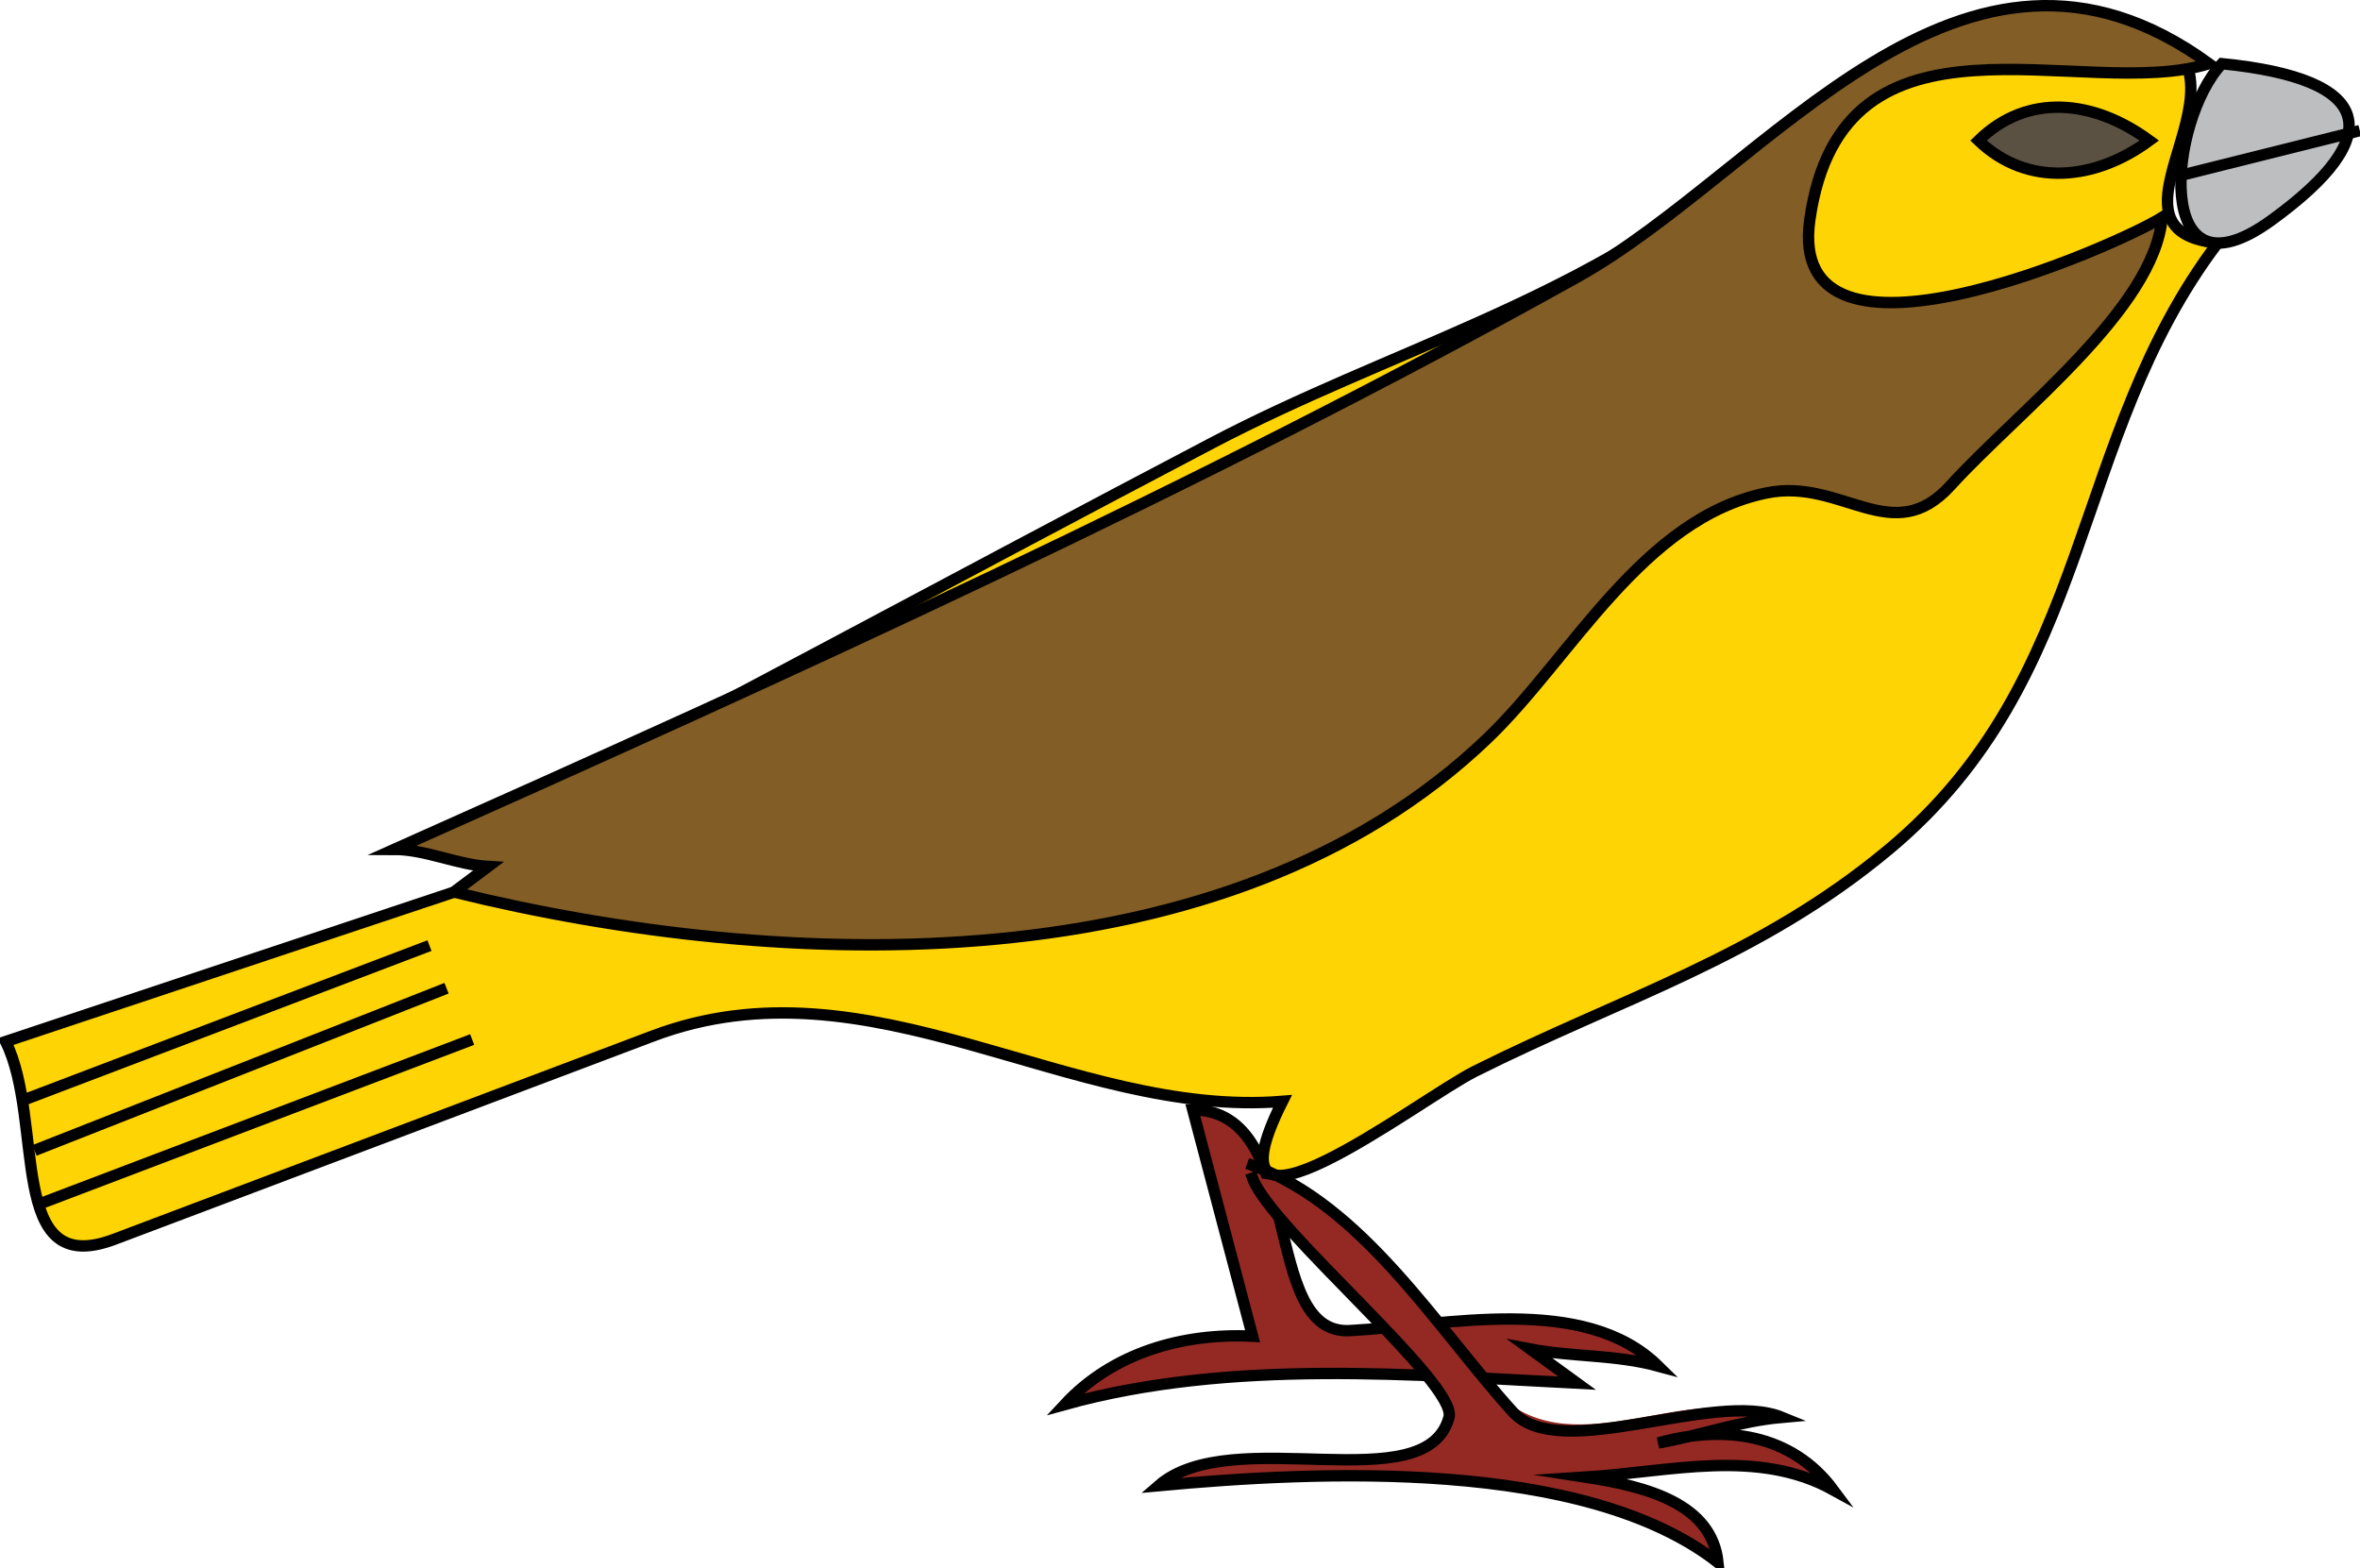<svg xmlns="http://www.w3.org/2000/svg" xmlns:xlink="http://www.w3.org/1999/xlink" version="1.1" id="Layer_1" x="0px" y="0px" enable-background="new 0 0 822.05 841.89" xml:space="preserve" viewBox="200.63 281.96 414.5 275.44">
<path fill-rule="evenodd" clip-rule="evenodd" fill="#FED404" stroke="#000000" stroke-width="2" stroke-linecap="square" stroke-miterlimit="10" d="  M280.375,438.642c-26.25,8.75-52.5,17.5-78.75,26.25c6.951,14.035-0.021,41.938,19.086,34.726  c31.526-11.9,63.052-23.801,94.578-35.701c38.196-14.419,73.211,14.512,110.588,11.476c-15.004,29.888,23.982-0.354,33.75-5.25  c25.82-12.943,49.953-20.002,72.75-39c36.237-30.198,31.683-72.022,57.75-106.498c-24.363-2.399,12.814-32.402-16.875-39  c-31.319-6.96-46.545,8.777-68.625,27c-26.88,22.185-60.416,31.018-91.034,47.08c-45.723,23.985-91.006,48.628-136.968,72.168  c3.25,0.75,6.5,1.5,9.75,2.25C284.375,435.642,282.375,437.142,280.375,438.642z"/>
<path fill-rule="evenodd" clip-rule="evenodd" fill="#942923" stroke="#000000" stroke-width="2" stroke-linecap="square" stroke-miterlimit="10" d="  M410.125,476.892c20.086,0.062,11.653,39.627,27.588,38.766c16.912-0.914,41.123-6.589,54.164,6.234c-7.51-2.044-15.306-1.61-22.5-3  c2.75,2,5.5,4,8.25,6c-28.418-1.422-60.772-4.357-90.002,3.75c8.425-9.066,20.67-12.602,33.002-12  C417.126,503.392,413.626,490.142,410.125,476.892z"/>
<path fill-rule="evenodd" clip-rule="evenodd" fill="#825D25" stroke="#000000" stroke-width="2" stroke-linecap="square" stroke-miterlimit="10" d="  M280.375,438.642c58.061,14.283,135.88,16.674,181.502-26.998c14.691-14.064,27.237-38.748,49.125-43.125  c13.166-2.633,22.011,9.959,32.209-1.277c11.692-12.881,35.81-31.065,37.166-47.098c-7.868,4.927-66.226,30.829-61.875,0.375  c5.736-40.151,47.947-20.502,70.125-27.375c-43.551-31.625-77.383,18.771-111,37.5c-66.026,36.785-138.573,69.65-207.752,100.498  c5.504,0.004,10.994,2.679,16.5,3C284.375,435.642,282.375,437.142,280.375,438.642z"/>
<line fill="none" stroke="#000000" stroke-width="2" stroke-linecap="square" stroke-miterlimit="10" x1="206.125" y1="474.642" x2="275.125" y2="448.392"/>
<line fill="none" stroke="#000000" stroke-width="2" stroke-linecap="square" stroke-miterlimit="10" x1="207.625" y1="483.642" x2="278.125" y2="455.892"/>
<line fill="none" stroke="#000000" stroke-width="2" stroke-linecap="square" stroke-miterlimit="10" x1="207.625" y1="493.392" x2="282.625" y2="464.892"/>
<path fill-rule="evenodd" clip-rule="evenodd" fill="#BCBEC0" stroke="#000000" stroke-width="2" stroke-linecap="square" stroke-miterlimit="10" d="  M590.877,293.144c26.522,2.642,29.438,12.485,8.648,27.539C578.474,335.927,581.466,303.063,590.877,293.144z"/>
<path fill-rule="evenodd" clip-rule="evenodd" fill="#BCBEC0" d="M614.127,305.144l-30,7.5L614.127,305.144z"/>
<line fill="none" stroke="#000000" stroke-width="2" stroke-linecap="square" stroke-miterlimit="10" x1="614.127" y1="305.144" x2="584.127" y2="312.644"/>
<path fill-rule="evenodd" clip-rule="evenodd" fill="#5B5142" stroke="#000000" stroke-width="2" stroke-linecap="square" stroke-miterlimit="10" d="  M548.127,306.644c8.551-8.38,20.158-7.221,30,0C568.621,313.672,556.73,314.877,548.127,306.644z"/>
<path fill-rule="evenodd" clip-rule="evenodd" fill="#942923" d="M420.627,488.892c3.283,8.955,36.095,36.114,34.5,42  c-4.043,14.924-38.109,0.784-51.002,12c28.014-2.6,74.743-4.866,98.252,13.5c-1.08-10.281-12.293-13.309-23.25-15  c15.024-0.959,30.131-5.127,43.5,2.25c-7.291-9.824-19.067-11.529-30.75-8.25c7.619-1.333,14.061-3.816,21.75-4.5  c-17.3-7.078-37.395,9.976-51.375-5.461C450.874,512.868,434.597,488.486,420.627,488.892z"/>
<path fill="none" stroke="#000000" stroke-width="2" stroke-linecap="square" stroke-miterlimit="10" d="M420.627,488.892  c3.283,8.955,36.095,36.114,34.5,42c-4.043,14.924-38.109,0.784-51.002,12c28.014-2.6,74.743-4.866,98.252,13.5  c-1.08-10.281-12.293-13.309-23.25-15c15.024-0.959,30.131-5.127,43.5,2.25c-7.291-9.824-19.067-11.529-30.75-8.25  c7.619-1.333,14.061-3.816,21.75-4.5c-12.052-4.932-38.97,8.236-47.297-0.958c-13.342-14.732-26.363-36.359-45.703-43.292"/>
</svg>